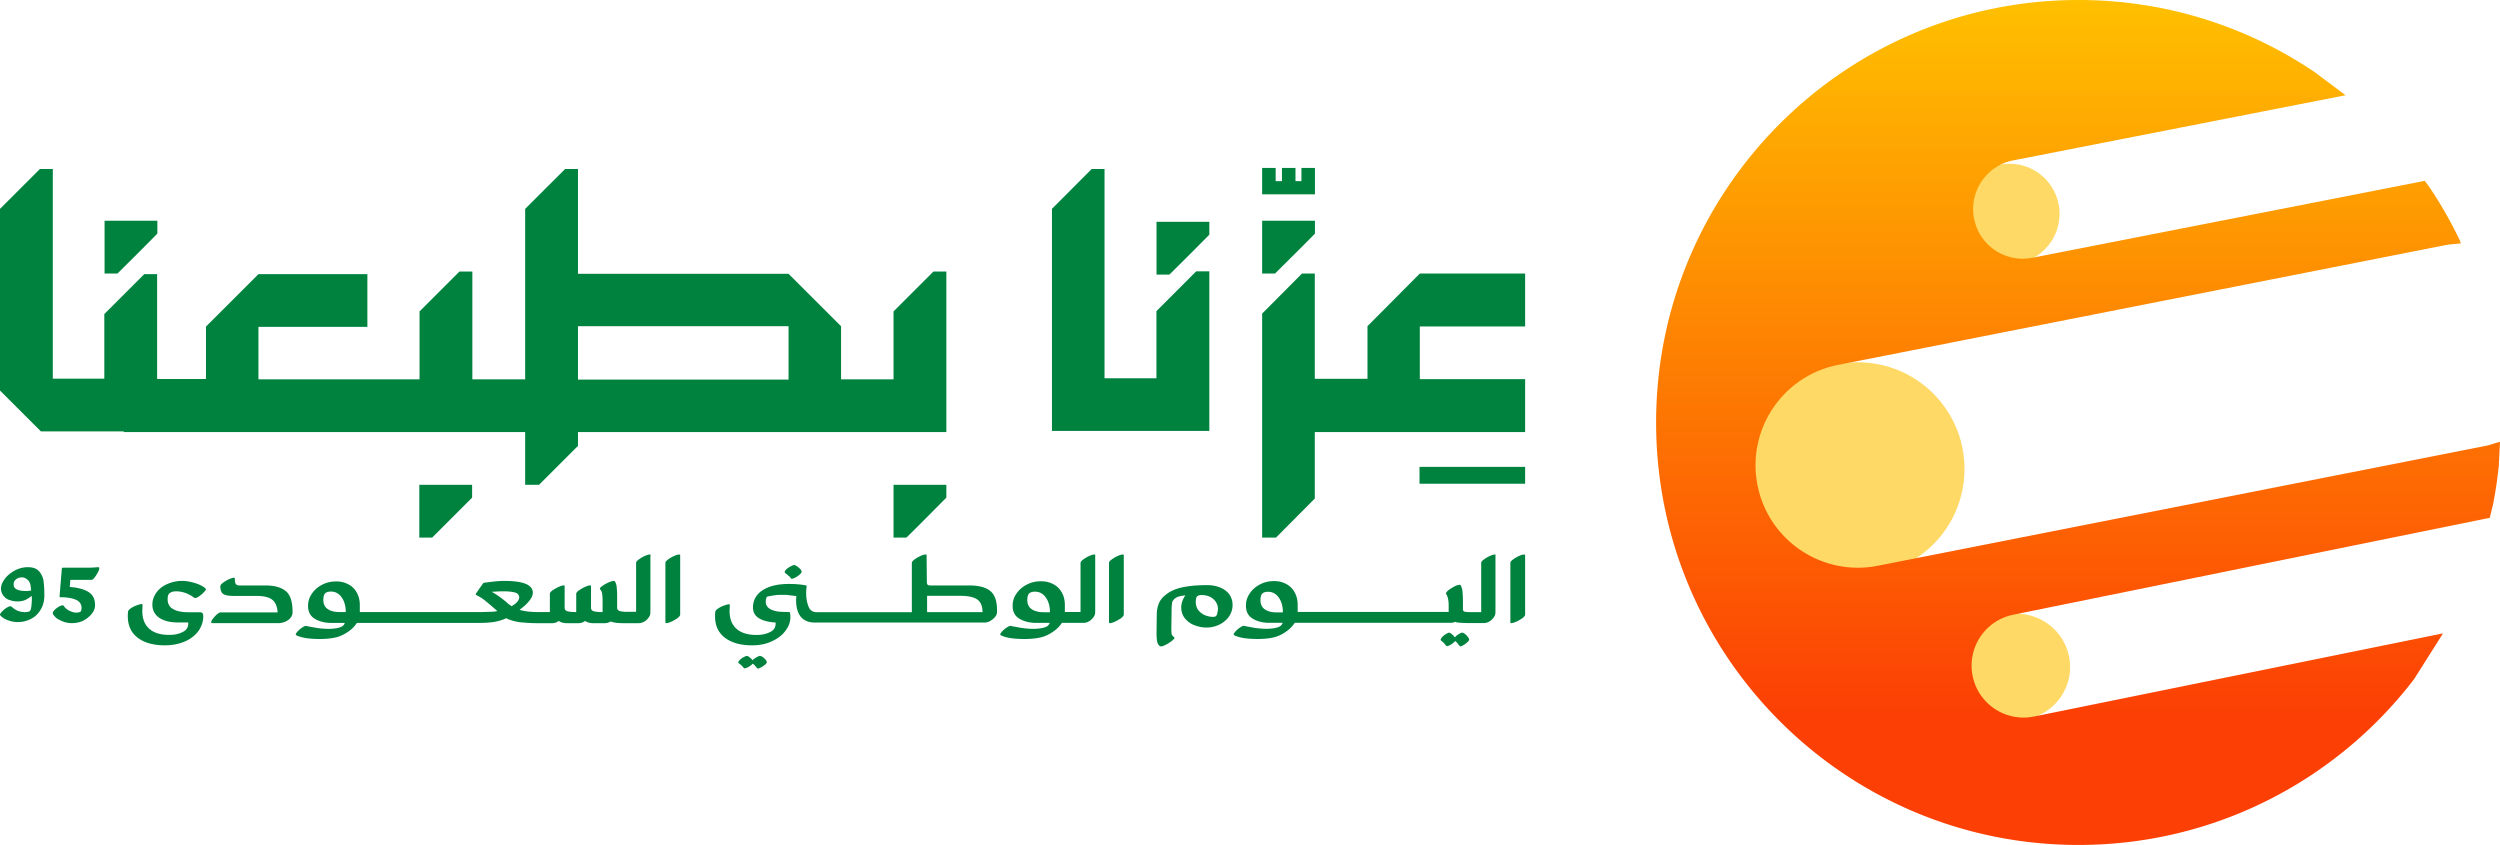 <svg xmlns="http://www.w3.org/2000/svg" xml:space="preserve" width="2367" height="800" overflow="hidden"><defs><linearGradient id="b" x1="3373.5" x2="3373.5" y1="923" y2="123" gradientUnits="userSpaceOnUse" spreadMethod="reflect"><stop offset="0" stop-color="#FC3F04"/><stop offset=".15" stop-color="#FC3F04"/><stop offset="1" stop-color="#FFC000"/></linearGradient><clipPath id="a"><path d="M1406 123h2367v800H1406z"/></clipPath></defs><g fill-rule="evenodd" clip-path="url(#a)" transform="translate(-1406 -123)"><path fill="#FFD966" d="M3264 754.5c0-27.89 22.83-50.5 51-50.5s51 22.61 51 50.5-22.83 50.5-51 50.5-51-22.61-51-50.5ZM3261 325.5c0-26.233 21.27-47.5 47.5-47.5s47.5 21.267 47.5 47.5c0 26.234-21.27 47.5-47.5 47.5s-47.5-21.266-47.5-47.5ZM3064 567c0-55.781 45.22-101 101-101s101 45.219 101 101-45.22 101-101 101-101-45.219-101-101Z"/><path fill="url(#b)" d="M3373.96 123c82.84 0 159.79 25.184 223.62 68.314l29.23 21.857-314.69 61.677c-25.46 4.99-42.05 29.679-37.06 55.144 4.99 25.464 29.67 42.062 55.13 37.072l371.59-72.831 3.83 5.123a397.79 397.79 0 0 1 28.87 50.228l1.52 3.848-12.06 1.14-577.6 113.913c-52.52 10.357-86.7 61.329-76.34 113.848 10.36 52.52 61.32 86.7 113.84 76.343l577.6-113.914 11.56-3.514-1.14 22.65a400.474 400.474 0 0 1-5.57 37.272l-3 12.12-451.19 91.732c-26.62 5.411-43.81 31.379-38.4 57.999 5.41 26.62 31.37 43.813 57.99 38.402l387.37-78.755-27.5 43.491C3618.46 861.516 3503.39 923 3373.96 923 3153.07 923 2974 743.914 2974 523s179.07-400 399.96-400Z"/><path fill="#00823F" d="M2302 380.066h-12.19c-14.69 14.669-23.12 23.096-37.81 37.765v64.294h-49.69v-50.249l-49.7-49.626h-199.38V283h-12.19l-37.82 37.765v161.36h-50V380.066h-12.19c-14.69 14.669-23.13 23.096-37.81 37.765v64.294H1650.7V432.5h103.14v-49.938H1650.7a232638.94 232638.94 0 0 1-49.69 49.626v49.625h-46.25v-99.251h-12.19c-14.69 14.67-23.12 23.096-37.81 37.766v61.173H1456V283h-12.19c-14.68 14.669-22.81 22.784-37.81 37.765v171.972l38.75 38.701h78.45v.625h380.02V582h13.13c14.37-14.357 22.5-22.472 36.88-36.829v-13.108H2302V380.066Zm-348.77 102.059v-50.249h199.38v50.561h-199.38ZM2550.69 379.894h-12.13l-37.64 37.699v63.558h-49.15V283h-12.13L2402 320.698V531h149V379.894ZM2601 382h12.19c14.69-14.687 23.12-22.812 37.81-37.812V332h-50v50ZM2302 594.188V582h-50v50h12.19c15-14.687 23.12-23.125 37.81-37.812ZM1853 594.188V582h-50v50h12.19c14.69-14.687 23.12-23.125 37.81-37.812Z"/><path fill="#00823F" d="M2551 333h-50v50h12.19c14.69-14.687 23.12-22.812 37.81-37.812V333ZM2850 481.937h-99.72v-49.812H2850V382h-99.72c-19.33 19.424-30.23 30.388-49.55 49.812v49.812h-49.87V382h-12.15c-14.65 14.724-23.06 23.183-37.71 37.907v212.094h13.09c14.33-14.412 22.44-22.557 36.77-36.968v-62.97H2850v-50.126ZM1505 382h12.19c14.69-14.687 23.12-22.812 37.81-37.812V332h-50v50Z"/><path fill="#00823F" d="M2750 565h100v16h-100ZM2601 282V307.001H2651V282h-12.81v12.5h-5.63V282h-12.81v12.5h-5.94V282ZM1443.38 664.372c-2.3-2.992-6-4.372-11.07-4.372-4.39 0-8.54 1.151-12.46 3.221-3.93 2.301-7.16 4.832-9.47 8.053-2.3 3.221-3.46 6.213-3.46 8.974 0 1.84.46 3.451 1.16 4.832.69 1.61 1.84 2.761 3 3.911 1.38 1.151 3.23 2.071 5.3 2.531 2.08.69 4.16.921 6.47.921 1.61 0 3.46-.231 5.07-.691.93-.23 2.31-.69 3.7-1.61 1.61-.921 3-1.841 4.38-2.992.23 2.071.23 4.142 0 6.443-.23 4.372-.69 6.903-1.62 7.823-.69.69-2.3 1.15-5.07 1.15-4.39 0-8.54-1.61-12.23-5.061-.23-.231-.7-.461-1.16-.461-.92 0-2.3.461-3.92 1.611-1.62.92-3 2.301-4.15 3.451-1.16 1.381-1.85 2.301-1.85 2.761 0 .46.46 1.151 1.62 2.071 1.84 1.611 4.15 2.761 6.92 3.682 2.77.92 5.54 1.38 8.08 1.38 4.38 0 8.3-.92 12.23-2.761 3.92-1.841 7.15-4.832 9.46-8.743 2.54-3.912 3.69-8.514 3.69-14.036 0-4.832-.23-8.973-.69-12.655-.23-3.221-1.62-6.442-3.93-9.433Zm-8.3 17.716c-.7.231-2.31.461-4.85.461-3.23 0-6-.461-8.08-1.381-2.07-.92-3.23-2.531-3.23-4.832 0-2.07.7-3.681 2.31-4.832 1.62-1.38 3.46-1.84 5.54-1.84 1.85 0 3.46.69 5.08 2.071 1.38.92 2.3 2.531 2.77 4.371.46 1.841.69 3.451.69 5.062.46.46.23.691-.23.92ZM1492.67 704.437c2.13-2.546 3.31-5.323 3.31-8.564 0-5.786-2.13-9.951-6.39-12.497-4.26-2.546-10.17-4.166-17.5-4.629l.47-6.712h19.87c.95 0 1.89-.695 2.84-1.851.95-1.158 2.13-3.01 3.31-5.092.95-1.852 1.42-3.009 1.42-3.935 0-.694-.24-1.157-.95-1.157s-2.12.232-3.78.232c-1.66.231-4.02.231-6.62.231h-22.71c-.95 0-1.42.463-1.42 1.157l-2.13 25.922c0 .694.23.925.94.925 6.39 0 11.36.926 14.91 2.546 3.31 1.62 4.96 4.166 4.96 7.406 0 1.852-.23 3.009-.94 3.703-.95.463-2.13.926-3.79.926-2.36 0-4.73-.694-6.86-1.852-2.36-1.157-4.02-2.777-5.2-4.397-.24-.463-.71-.694-1.18-.694-.71 0-1.66.463-3.32 1.157-1.42.926-2.83 1.852-4.02 3.009-1.18 1.157-1.89 2.314-1.89 3.24 0 .926.95 2.314 2.6 3.934 1.66 1.621 4.02 2.778 6.86 3.935 2.84 1.157 5.68 1.62 8.76 1.62 3.54 0 7.09-.694 10.64-2.314 2.84-1.62 5.68-3.704 7.81-6.249ZM1599.37 679.124c-2.33-1.649-5.35-3.062-9.31-4.24-3.95-1.177-7.91-1.884-11.86-1.884-4.66 0-9.08.942-13.5 2.826-4.42 1.884-7.91 4.475-10.47 8.008-2.56 3.533-3.96 7.301-3.96 11.541 0 5.652 2.33 9.656 6.75 12.718 4.42 2.826 10.24 4.239 17.22 4.239h10v.942c0 3.533-1.62 6.359-5.11 8.008-3.49 1.884-7.68 2.827-13.04 2.827-8.14 0-14.42-1.885-18.84-5.889-4.43-4.004-6.52-9.656-6.52-16.957l.23-5.417c0-.707-.23-.942-.7-.942-1.16 0-2.56.471-4.65 1.177-2.09.707-3.96 1.649-5.59 2.826-1.62.942-2.55 2.12-2.79 3.062 0 .471-.23 1.884-.23 4.24 0 9.185 3.26 16.015 9.54 20.726 6.28 4.71 14.89 7.065 25.37 7.065 6.98 0 13.26-1.177 18.84-3.533 5.59-2.355 9.78-5.652 13.04-9.891 3.02-4.24 4.65-8.95 4.65-14.132 0-1.413-.23-2.355-.7-2.826-.46-.707-1.39-.942-2.56-.942h-10.7c-6.28 0-11.17-.942-14.66-3.062-3.49-1.884-5.12-5.181-5.12-9.185 0-3.062.7-5.182 2.33-6.124.93-.471 1.62-.942 2.79-1.177.93-.236 2.09-.236 3.49-.236 2.33 0 5.12.471 7.91 1.413 2.79.942 5.82 2.591 8.38 4.475.46.236.7.471.93.471.93 0 2.33-.471 3.95-1.648 1.63-1.178 3.26-2.356 4.43-3.769 1.39-1.413 2.09-2.355 2.09-3.062-.47-.706-.93-1.177-1.63-1.648ZM1676.72 682.758c-4.19-3.544-10.7-5.434-19.08-5.434h-24.65c-1.87 0-3.03-.472-3.73-1.417-.69-.946-.93-2.599-.93-5.198 0-.473-.23-.709-.7-.709-1.16 0-2.79.473-4.88 1.417-2.09.945-3.96 2.127-5.58 3.308-1.63 1.182-2.56 2.363-2.56 3.308 0 2.599.46 4.489 1.39 5.907.93 1.417 2.33 2.126 4.19 2.598 1.86.473 4.65.709 8.38.709h20.93c6.28 0 11.17 1.181 14.19 3.544 3.03 2.363 4.89 6.379 5.12 12.05h-53.97c-.93 0-2.09.708-3.49 1.89-1.4 1.181-2.56 2.599-3.72 4.016-1.16 1.418-1.63 2.599-1.63 3.544 0 .473.23.709.93.709h62.35c3.48 0 6.51-.945 9.07-2.599 2.56-1.654 3.95-3.78 4.42-5.907.23-.708.23-1.417.23-2.126 0-9.687-2.09-16.066-6.28-19.61ZM2021.34 648c-1.17 0-2.8.468-4.9 1.403-2.1.936-3.97 2.106-5.6 3.275-1.63 1.17-2.57 2.34-2.57 3.275v46.316h-8.63c-2.8 0-4.9-.234-6.77-.702-1.63-.467-2.57-1.637-2.57-3.274v-11.462c0-3.509-.23-6.316-.46-8.421a12.204 12.204 0 0 0-1.64-4.913c-.23-.234-.46-.468-.93-.468-1.4 0-3.73.702-6.53 2.106-2.81 1.403-4.91 2.806-6.31 4.21-.23.234-.46.702-.46 1.17 0 .234 0 .468.23.468.93.935 1.63 2.339 1.87 3.976.23 1.638.46 3.509.46 5.614v11.93c-3.73 0-6.3-.234-8.16-.702-1.87-.468-2.8-1.637-2.8-3.274v-20.586c0-.467-.24-.701-.7-.701-1.17 0-2.8.468-4.9 1.404-2.1.935-3.97 2.105-5.84 3.274-1.63 1.17-2.56 2.34-2.56 3.275v17.31c-3.74 0-6.31-.234-8.17-.702-1.87-.468-2.8-1.637-2.8-3.274v-20.586c0-.467-.24-.701-.7-.701-1.17 0-2.8.468-4.9 1.404-2.1.935-3.97 2.105-5.84 3.274-1.63 1.17-2.56 2.34-2.56 3.275v17.31h-11.21c-7 0-12.83-.702-17.5-2.105 3.74-2.807 7-5.614 9.1-8.421 2.34-2.807 3.5-5.38 3.5-7.719 0-7.486-8.86-11.229-26.83-11.229-3.74 0-7.47.234-11.2.702-3.74.468-6.54.702-8.64 1.17-.93.935-1.87 2.573-3.27 4.444s-2.56 3.743-3.73 5.38c-.23.234-.47.702-.47.936 0 .234.24.468.94.936 2.8 1.403 5.6 3.04 8.4 5.38 2.57 2.105 5.6 4.678 9.1 7.719l2.1 1.871c-2.33.468-4.67.702-7 .702s-5.6.234-9.8.234H1746.67v-6.784c0-4.21-.93-8.187-2.8-11.461-1.86-3.509-4.43-6.083-7.93-7.954-3.5-1.871-7.23-2.807-11.67-2.807-4.67 0-9.1.936-13.07 3.041-4.2 2.106-7.46 4.912-9.8 8.421-2.56 3.509-3.73 7.486-3.73 11.696 0 5.614 2.1 9.591 6.3 12.164 4.2 2.573 9.57 3.977 15.87 3.977h12.6c-.23.935-.93 1.871-1.87 2.806-1.16.936-3.03 1.638-5.6 2.106-2.57.468-5.13.702-7.7.702-4.67 0-9.8-.468-15.4-1.638-1.4-.234-2.8-.467-3.97-.702-1.17-.234-1.87-.468-2.1-.468-.93 0-2.1.468-3.73 1.638-1.64.936-3.04 2.339-4.2 3.509-1.17 1.403-1.87 2.339-1.87 2.807 0 .702 1.17 1.403 3.5 2.105 4.67 1.637 11.2 2.339 19.37 2.339 5.6 0 10.5-.468 14.7-1.403 4.2-.936 8.17-2.807 11.9-5.38 3.5-2.339 6.3-5.147 8.4-8.421h109.22c6.3 0 10.96 0 14-.234 3.03-.234 6.07-.468 9.1-1.17 3.03-.702 6.07-1.638 9.1-3.041 3.73 1.872 8.17 3.041 12.6 3.743 4.67.468 10.27.936 17.04.936h13.77c2.33 0 4.43-.702 6.3-2.106 2.1 1.404 4.66 2.106 7.7 2.106h10.97c2.33 0 4.43-.702 6.3-2.106 2.1 1.404 4.66 2.106 7.7 2.106h10.97c1.63 0 3.73-.468 5.6-1.638 2.8 1.17 6.76 1.638 12.13 1.638h14.24c2.56 0 4.9-.936 7-2.573 2.1-1.872 3.5-3.743 3.96-5.615.24-.701.24-2.339.24-5.146v-50.059c.46-1.403 0-1.637-.47-1.637Zm-293.8 54.503c-4.67 0-8.4-.936-11.2-2.807-2.8-1.871-4.2-4.912-4.2-8.655 0-2.573.46-4.444 1.16-5.614 1.17-1.638 3.27-2.339 6.07-2.339 4.2 0 7.47 1.871 10.04 5.38 2.56 3.509 3.96 8.187 3.96 14.035h-5.83Zm162.88-5.614c-1.63-.936-3.5-2.339-4.9-3.743-1.63-1.403-3.73-3.041-6.3-4.912a69.574 69.574 0 0 0-7.7-4.912c4.2-.234 7.94-.468 11.2-.468 4.67 0 8.4.468 10.97 1.169 2.57.702 3.74 2.34 3.97 4.445-.23 3.041-2.57 5.848-7.24 8.421ZM2049.07 648c-1.17 0-2.8.469-4.9 1.408-2.1.938-3.97 2.112-5.6 3.285-1.64 1.173-2.57 2.347-2.57 3.285v56.084c0 .469.23.938.93.938.94 0 2.57-.469 4.67-1.407 2.1-.939 3.97-2.113 5.83-3.286 1.64-1.408 2.57-2.347 2.57-3.52v-56.083c0-.469-.23-.704-.93-.704ZM2118.62 751.385c.94.461 1.64 1.154 2.35 2.077.7.692 1.17 1.384 1.64 1.846.47.461.7.692.94.692.7 0 1.64-.461 3.05-1.154 1.41-.692 2.58-1.615 3.76-2.538 1.17-.923 1.64-1.847 1.64-2.539 0-.923-.94-2.077-2.58-3.692-1.65-1.385-3.05-2.077-3.99-2.077-.71 0-1.65.461-3.29 1.384-1.64.924-2.82 1.847-3.52 2.77-.71-.923-1.65-1.846-2.82-2.77-1.17-.923-2.11-1.384-2.82-1.384-.47 0-1.41.461-2.81 1.154-1.41.692-2.59 1.615-3.53 2.538-.94.923-1.64 1.846-1.64 2.539 0 .23.24.461.7.923.94.692 1.88 1.385 2.59 2.077.7.692 1.17 1.384 1.64 1.846.47.462.71.692 1.17.692.71 0 2.12-.461 3.76-1.384 1.41-.923 2.82-1.846 3.76-3ZM2154.49 670.071c.24.465.72.929 1.2.929.71 0 1.67-.464 3.34-1.16 1.43-.697 2.87-1.858 4.06-2.786 1.19-1.161 1.91-2.09 1.91-2.786 0-.929-.95-2.322-2.87-3.947-1.91-1.625-3.34-2.321-4.29-2.321-.72 0-1.68.464-3.11 1.161-1.43.696-2.86 1.625-4.06 2.785-1.19.929-1.67 1.858-1.67 2.786 0 .232.24.697.72 1.161 1.19.696 2.15 1.393 2.86 2.321.96.465 1.44 1.161 1.91 1.857ZM2349.77 704.005c.23-.703.23-1.64.23-3.046 0-8.904-2.1-14.997-6.53-18.512-4.43-3.515-10.96-5.155-19.82-5.155h-36.84c-1.17 0-2.1-.235-2.57-.703-.47-.469-.7-1.641-.7-3.281l-.23-24.605c0-.469-.23-.703-.93-.703-1.17 0-2.8.468-4.9 1.406-2.1.937-3.97 2.109-5.6 3.28-1.63 1.172-2.56 2.344-2.56 3.281v46.632h-90.25c-3.73 0-6.29-1.874-7.69-5.623-1.4-3.75-2.1-7.968-2.1-12.654 0-2.578.23-4.687.47-6.328 0-.234-.24-.468-.47-.702-4.66-.938-10.03-1.406-16.09-1.406h-.23c-10.96 0-19.12 2.108-25.19 6.092-5.83 3.984-8.86 9.373-8.86 16.169 0 4.452 1.87 7.968 5.83 10.311s9.1 3.515 15.62 3.983v.938c0 3.515-1.63 6.327-5.13 7.967-3.49 1.875-7.69 2.812-13.05 2.812-8.17 0-14.46-1.874-18.89-5.858-4.43-3.984-6.53-9.608-6.53-16.872l.23-5.39c0-.703-.23-.937-.7-.937-1.16 0-2.56.468-4.66 1.172-2.1.703-3.97 1.64-5.6 2.811-1.63.938-2.56 2.11-2.8 3.047 0 .468-.23 1.874-.23 4.218 0 9.139 3.26 15.935 9.56 20.621 6.3 4.687 14.93 7.03 25.42 7.03 6.99 0 13.06-1.172 18.65-3.749 5.6-2.578 10.03-5.859 13.06-10.077 3.27-4.218 4.67-8.67 4.67-13.356 0-1.172-.24-2.578-.47-4.219-.7 0-2.1-.234-4.9-.234-5.59 0-9.79-.703-13.06-2.343-3.26-1.64-4.89-3.984-4.89-7.264 0-1.407.23-2.813.93-4.687 1.4-.469 3.73-.938 7-1.406 3.03-.469 5.82-.469 8.16-.469 2.1 0 3.96 0 5.13.234 1.63.235 4.19.469 7.69.938l-.23 4.218c.23 13.826 6.3 20.855 17.95 20.855h160.2c2.8 0 5.13-.937 7.23-2.577 2.8-1.875 4.2-3.984 4.67-5.859Zm-66-1.406v-15.466h31.72c7.23 0 12.59 1.172 15.86 3.515 3.26 2.344 4.89 6.328 4.89 11.951h-52.47ZM2442.23 648c-1.18 0-2.82.469-4.94 1.407-2.12.939-4.01 2.112-5.65 3.285-1.65 1.173-2.59 2.346-2.59 3.284v46.452h-14.84v-6.803c0-4.223-.94-8.211-2.82-11.496-1.88-3.519-4.47-6.1-8.01-7.976-3.53-1.877-7.29-2.816-11.77-2.816-4.71 0-9.18.939-13.18 3.05-4.24 2.112-7.54 4.927-9.89 8.446-2.59 3.519-3.77 7.507-3.77 11.73 0 5.631 2.12 9.619 6.36 12.2 4.24 2.581 9.65 3.988 16.01 3.988h12.71c-.23.939-.94 1.877-1.88 2.815-1.18.939-3.06 1.643-5.65 2.112-2.59.469-5.18.703-7.77.703-4.71 0-9.89-.469-15.54-1.642-1.41-.234-2.83-.469-4-.704-1.18-.234-1.89-.469-2.12-.469-.94 0-2.12.469-3.77 1.643-1.65.938-3.06 2.346-4.24 3.519-1.17 1.407-1.88 2.346-1.88 2.815 0 .704 1.18 1.408 3.53 2.111 4.71 1.643 11.3 2.346 19.54 2.346 5.65 0 10.6-.469 14.84-1.407 4.23-.939 8.24-2.815 12-5.396 3.53-2.346 6.36-5.162 8.48-8.446h20.25c2.59 0 4.94-.938 7.06-2.581 2.12-1.877 3.53-3.753 4-5.63.24-.704.24-2.346.24-5.161v-50.206c.23-.938-.24-1.173-.71-1.173Zm-48.03 54.663c-4.71 0-8.47-.938-11.3-2.815-2.82-1.877-4.24-4.927-4.24-8.681 0-2.58.47-4.457 1.18-5.63 1.18-1.643 3.3-2.346 6.12-2.346 4.24 0 7.54 1.877 10.13 5.396 2.59 3.519 4 8.211 4 14.076h-5.89ZM2470 648.704c0-.469-.23-.704-.93-.704-1.17 0-2.8.469-4.9 1.408-2.1.938-3.97 2.112-5.6 3.285-1.64 1.173-2.57 2.347-2.57 3.285v56.084c0 .469.23.938.93.938.94 0 2.57-.469 4.67-1.407 2.1-.939 3.97-2.113 5.83-3.286 1.64-1.408 2.57-2.347 2.57-3.52v-56.083ZM2560.84 679.113c-3.5-1.409-7.48-2.113-11.92-2.113-9.35 0-17.3.704-23.61 2.113-6.54 1.409-11.69 3.757-15.89 7.28-3.04 2.348-5.15 5.166-6.32 8.218-1.16 3.053-1.87 6.34-1.87 9.862l-.23 17.847c0 3.053.23 5.401.47 7.279.23 1.879.93 3.288 1.87 4.462.7.704 1.4.939 1.87.939.93 0 2.57-.47 4.67-1.644 2.11-.939 3.98-2.348 5.61-3.522 1.64-1.409 2.58-2.348 2.58-2.818 0-.235-.24-.47-.47-.704-.24-.235-.7-.705-.94-.939-.93-.705-1.4-1.644-1.4-2.818-.23-.94-.23-2.818-.23-5.636l.23-15.498c0-3.287.23-5.871.47-7.514.23-1.644 1.17-2.818 2.34-3.992 1.63-1.409 3.97-2.349 7.24-2.818l3.04-.469c-2.57 3.756-3.97 7.514-3.97 11.506 0 3.756 1.17 7.279 3.27 10.097 2.34 2.818 5.14 5.166 8.88 6.575 3.74 1.408 7.48 2.348 11.69 2.348 4.44 0 8.42-.94 12.39-2.818 3.74-1.879 6.78-4.462 9.12-7.749 2.1-3.287 3.27-6.81 3.27-10.802s-1.17-7.279-3.27-10.332c-2.34-2.818-5.15-4.931-8.89-6.34Zm-2.33 24.656c-.24 1.174-.7 2.114-1.41 2.583-.46.47-1.4.704-2.57.704-2.33 0-4.67-.469-7.24-1.408-2.58-.94-4.68-2.583-6.55-4.697-1.64-2.113-2.57-4.931-2.57-8.218 0-2.818.47-4.462 1.64-5.401.7-.47 1.87-.939 3.74-.939 4.9 0 8.65 1.408 11.45 3.991 2.81 2.583 4.21 5.871 4.21 9.393-.24 1.644-.47 2.818-.7 3.992ZM2794.21 724.25c-1.63-1.5-3.03-2.25-3.96-2.25-.7 0-1.63.5-3.26 1.5s-2.79 2-3.49 3c-.7-1-1.63-2-2.79-3-1.17-1-2.1-1.5-2.8-1.5-.46 0-1.39.5-2.79 1.25-1.4.75-2.56 1.75-3.49 2.75-.93 1-1.63 2-1.63 2.75 0 .25.23.5.7 1 .93.75 1.86 1.5 2.56 2.25s1.16 1.5 1.63 2c.46.5.7.75 1.16.75.7 0 2.1-.5 3.73-1.5s3.02-2.25 3.95-3.25c.93.5 1.63 1.25 2.33 2.25.7.75 1.16 1.5 1.63 2s.7.75.93.75c.7 0 1.63-.5 3.03-1.25 1.39-.75 2.56-1.75 3.72-2.75 1.16-1 1.63-2 1.63-2.75-.23-1-1.16-2.25-2.79-4ZM2821.44 648c-1.16 0-2.8.47-4.9 1.412-2.09.941-3.96 2.117-5.59 3.294-1.64 1.176-2.57 2.353-2.57 3.294v46.588h-8.63c-2.1 0-3.73 0-5.13-.235-1.4 0-2.33-.235-2.8-.706-.46-.235-.7-.941-.7-1.882V692.471c0-4-.23-7.294-.46-9.647a16.584 16.584 0 0 0-1.63-5.648c-.24-.235-.47-.47-.94-.47-1.63 0-3.73.706-6.53 2.353-2.8 1.647-4.9 3.059-6.06 4.706-.23.235-.47.706-.47 1.176 0 .236 0 .471.24.471 1.39 2.117 2.33 5.647 2.33 10.823v6.118h-142.96v-6.823c0-4.236-.94-8.236-2.8-11.53-1.87-3.529-4.43-6.117-7.93-8-3.5-1.882-7.23-2.824-11.66-2.824-4.67 0-9.1.942-13.06 3.059-4.2 2.118-7.47 4.942-9.8 8.471-2.56 3.529-3.73 7.529-3.73 11.765 0 5.647 2.1 9.647 6.3 12.235 4.2 2.588 9.56 4 15.86 4h12.59c-.23.941-.93 1.882-1.87 2.824-1.16.941-3.03 1.647-5.59 2.117-2.57.471-5.13.706-7.7.706-4.66 0-9.79-.471-15.39-1.647-1.4-.235-2.8-.471-3.97-.706-1.16-.235-1.86-.47-2.1-.47-.93 0-2.09.47-3.73 1.647-1.63.941-3.03 2.352-4.19 3.529-1.17 1.412-1.87 2.353-1.87 2.824 0 .706 1.17 1.411 3.5 2.117 4.66 1.647 11.19 2.353 19.36 2.353 5.59 0 10.49-.47 14.69-1.412 4.2-.941 8.16-2.823 11.89-5.412 3.5-2.352 6.3-5.176 8.4-8.47h147.62c1.4 0 2.8-.235 4.2-.941l1.4.47c2.8.471 7.46.706 14.23.706h11.42c2.57 0 4.9-.941 7-2.588 2.1-1.882 3.5-3.764 3.97-5.647.23-.706.23-2.353.23-5.177v-50.352c.23-.942 0-1.177-.47-1.177Zm-206.63 54.824c-4.66 0-8.39-.942-11.19-2.824-2.8-1.882-4.2-4.941-4.2-8.706 0-2.588.47-4.47 1.17-5.647 1.16-1.647 3.26-2.353 6.06-2.353 4.2 0 7.46 1.883 10.03 5.412 2.56 3.529 3.96 8.235 3.96 14.118h-5.83ZM2849.07 648c-1.17 0-2.8.469-4.9 1.408-2.1.938-3.97 2.112-5.6 3.285-1.64 1.173-2.57 2.347-2.57 3.285v56.084c0 .469.23.938.93.938.94 0 2.57-.469 4.67-1.407 2.1-.939 3.97-2.113 5.83-3.286 1.64-1.408 2.57-2.347 2.57-3.52v-56.083c0-.469-.47-.704-.93-.704Z"/></g></svg>